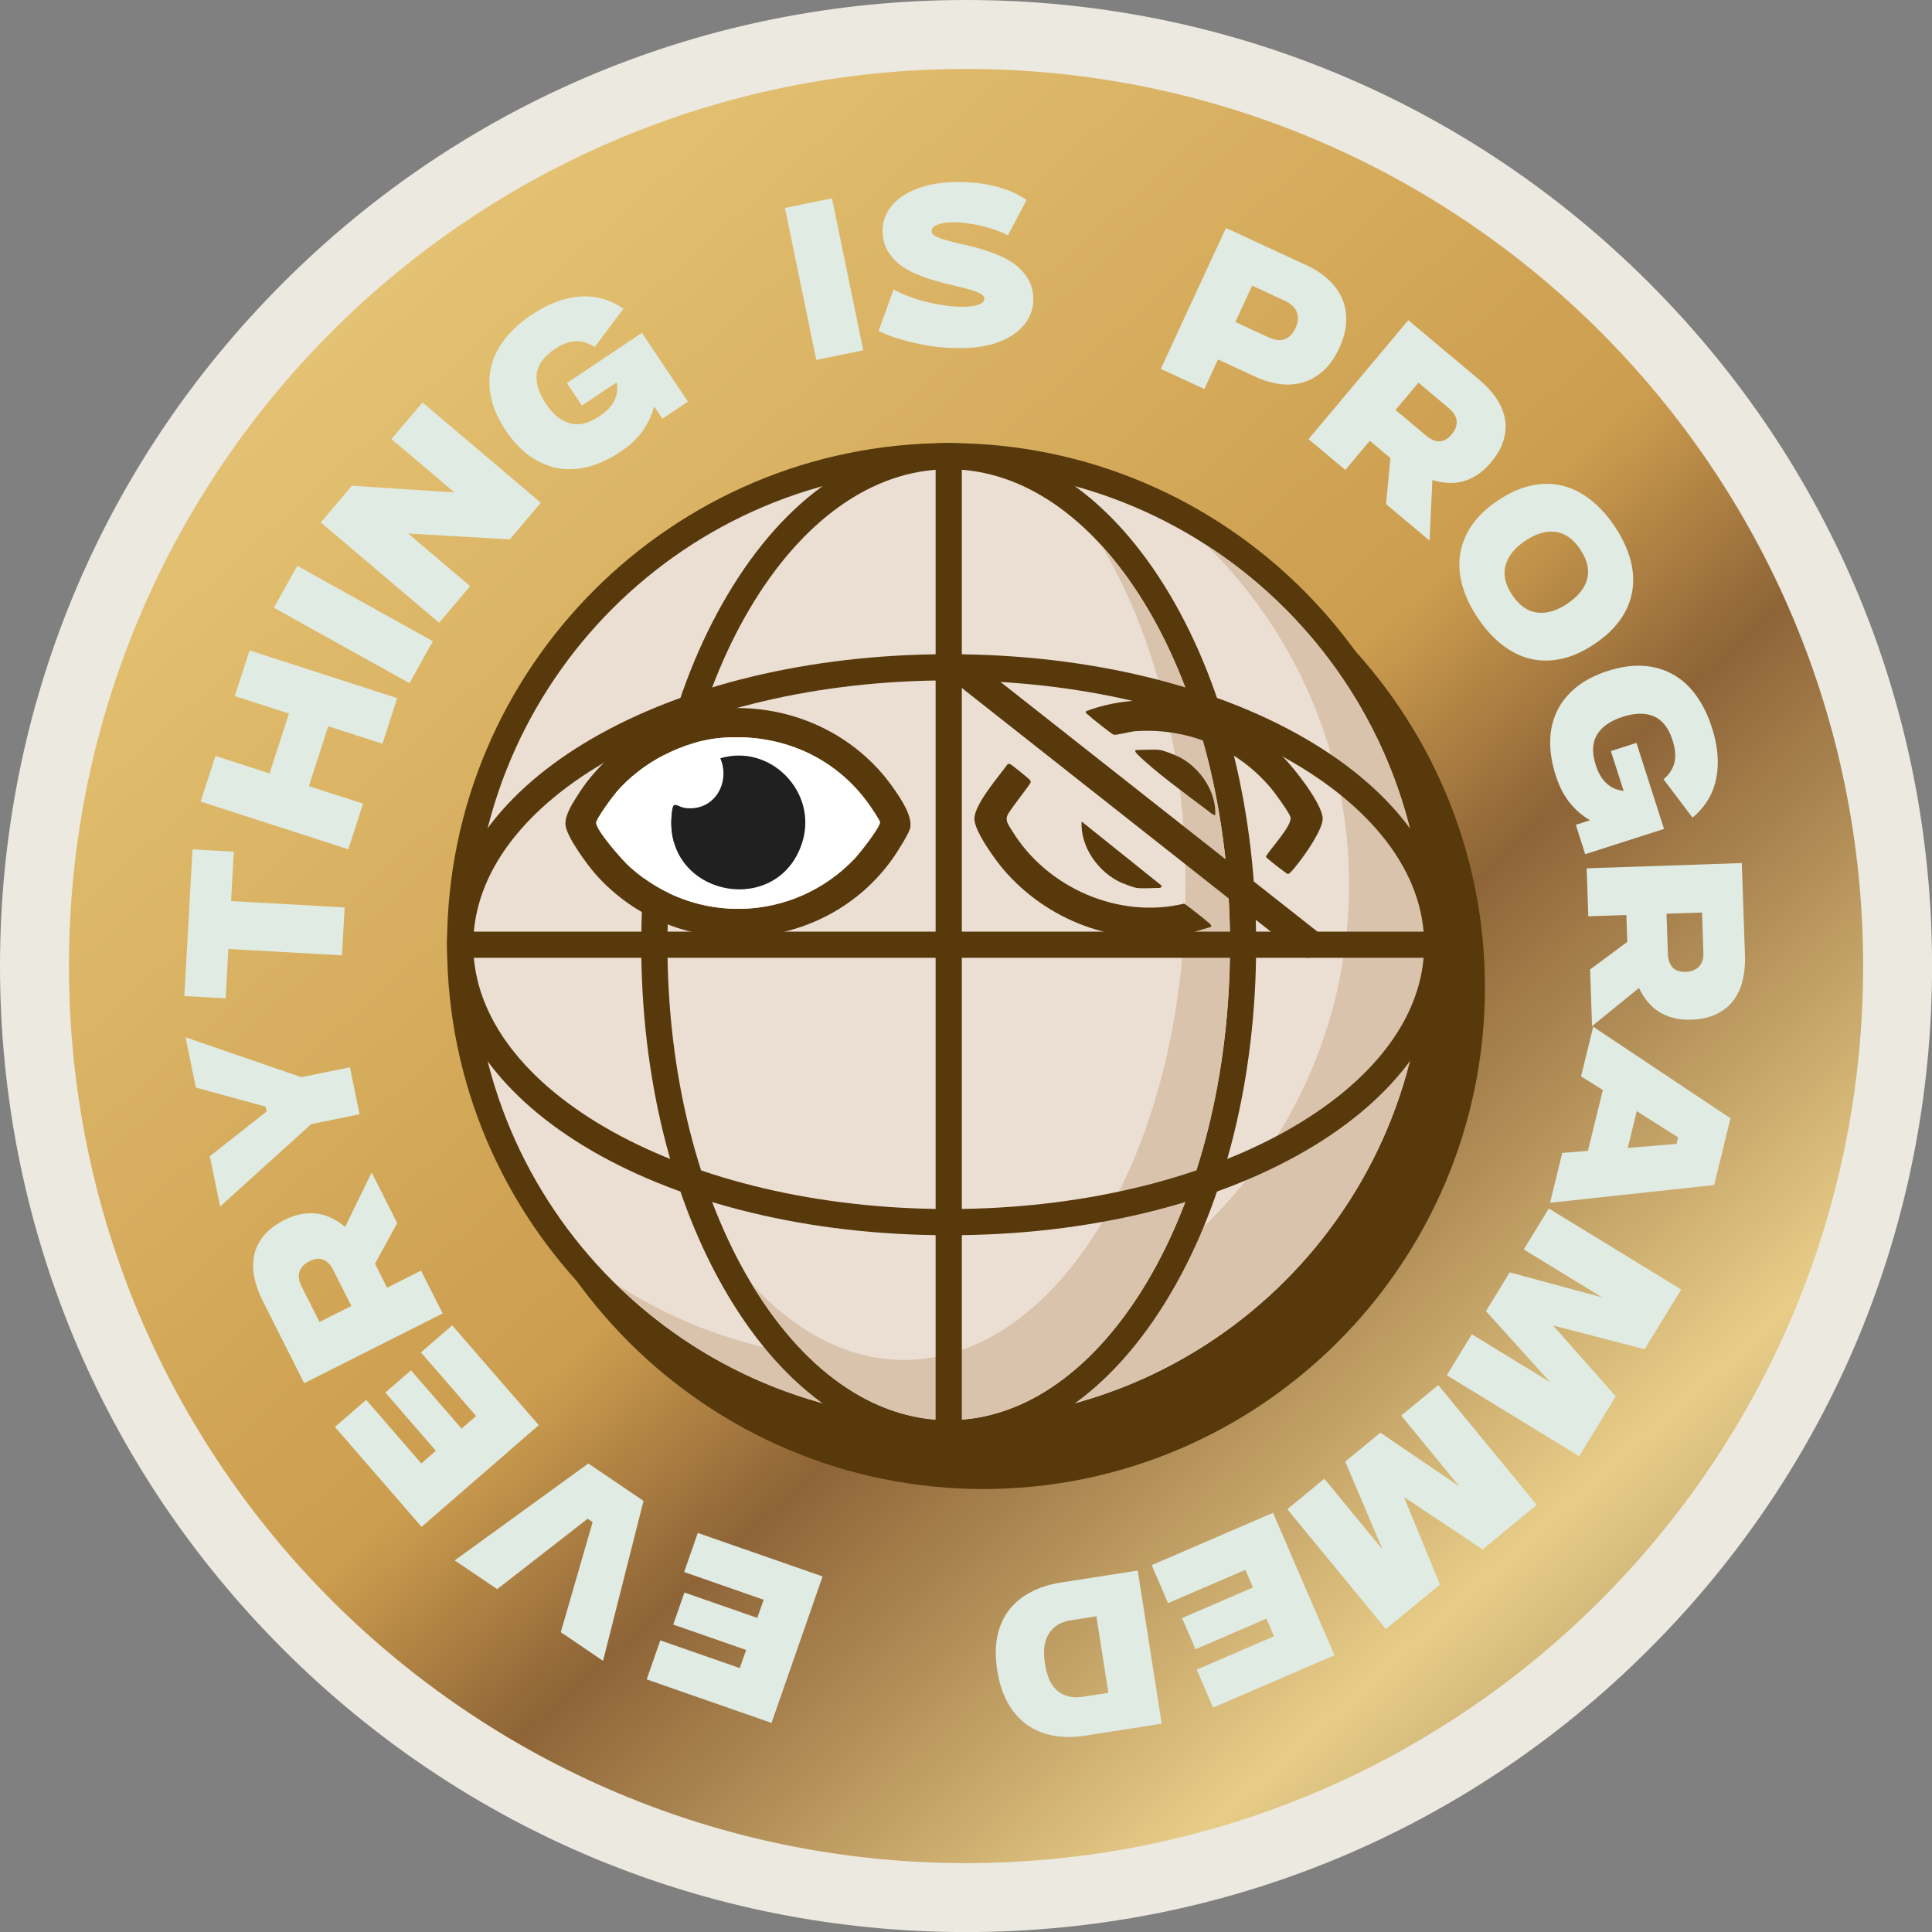 <?xml version="1.0" encoding="UTF-8"?><svg id="Capa_2" xmlns="http://www.w3.org/2000/svg" xmlns:xlink="http://www.w3.org/1999/xlink" viewBox="0 0 280.17 280.17"><rect x="0" y="0" width="280.17" height="280.17" fill="#808080" stroke="none"/><defs><style>.cls-1{fill:#57390c;}.cls-2{fill:#ebe9e0;}.cls-3{fill:#fff;}.cls-4{fill:#d9c3ac;}.cls-5{fill:#ebded3;}.cls-6{fill:url(#Degradado_sin_nombre_592);}.cls-7{fill:#e0ebe3;}.cls-8{fill:#202020;}</style><linearGradient id="Degradado_sin_nombre_592" x1="28.92" y1="16.12" x2="328.68" y2="350.38" gradientUnits="userSpaceOnUse"><stop offset="0" stop-color="#ebcc7d"/><stop offset=".38" stop-color="#cc9d4e"/><stop offset=".46" stop-color="#8e6335" stop-opacity=".98"/><stop offset=".63" stop-color="#e8cd87" stop-opacity=".99"/><stop offset=".94" stop-color="#341e11" stop-opacity=".93"/></linearGradient></defs><g id="Capa_2-2"><path class="cls-6" d="M140.09,275.17c-74.49,0-135.08-60.6-135.08-135.08S65.6,5,140.09,5s135.09,60.6,135.09,135.09-60.6,135.08-135.09,135.08Z"/><path class="cls-2" d="M140.09,10c71.84,0,130.09,58.24,130.09,130.09s-58.24,130.09-130.09,130.09S10,211.93,10,140.09,68.24,10,140.09,10M140.09,0c-37.42,0-72.6,14.57-99.06,41.03C14.57,67.49,0,102.67,0,140.09s14.57,72.6,41.03,99.06c26.46,26.46,61.64,41.03,99.06,41.03s72.6-14.57,99.06-41.03c26.46-26.46,41.03-61.64,41.03-99.06s-14.57-72.6-41.03-99.06C212.68,14.57,177.5,0,140.09,0h0Z"/><path class="cls-7" d="M111.88,249.85l-18.1-6.31,1.97-5.66,11.53,4.02.92-2.63-10.57-3.68,1.62-4.65,10.57,3.68.92-2.63-11.53-4.02,1.98-5.67,18.1,6.31-7.41,21.25Z"/><path class="cls-7" d="M81.32,236.7l4.62-15.97-.72-.49-13.12,10.21-6.16-4.17,19.38-14.05,8,5.42-5.87,23.2-6.13-4.16Z"/><path class="cls-7" d="M61.13,221.41l-12.56-14.48,4.53-3.93,8,9.22,2.11-1.83-7.33-8.45,3.72-3.22,7.33,8.45,2.11-1.83-8-9.22,4.53-3.93,12.56,14.48-17,14.75Z"/><path class="cls-7" d="M44.12,200.61l-6.03-11.98c-.58-1.14-.98-2.27-1.21-3.39-.23-1.12-.23-2.18-.02-3.2s.68-1.96,1.39-2.84c.71-.87,1.72-1.64,3.03-2.3.86-.43,1.69-.72,2.49-.85.8-.14,1.58-.15,2.31-.04s1.44.33,2.1.67c.66.34,1.29.75,1.87,1.24l3.85-7.89,3.7,7.34-3.22,5.89,1.75,3.48,4.93-2.48,3.13,6.21-20.09,10.12ZM46.34,191.7l4.61-2.32-2.62-5.2c-.38-.75-.85-1.25-1.43-1.5-.57-.25-1.25-.18-2.04.22-.43.22-.76.47-1,.75-.24.29-.39.59-.47.91s-.08.64-.02.97c.06.33.18.65.34.97l2.62,5.2Z"/><path class="cls-7" d="M45.13,163.02l-13.21,11.94-1.49-7.29,8.23-6.48-.14-.71-10.12-2.77-1.49-7.29,16.79,5.79,7.05-1.44,1.39,6.82-7.03,1.43Z"/><path class="cls-7" d="M33.12,137.62l-.4,7.16-5.99-.34,1.19-21.27,5.99.34-.4,7.16,16.47.92-.39,6.95-16.47-.92Z"/><path class="cls-7" d="M47.6,105.32l-2.8,8.68,7.85,2.54-2.14,6.62-21.41-6.92,2.14-6.62,7.85,2.54,2.81-8.68-7.85-2.54,2.14-6.62,21.41,6.92-2.14,6.62-7.85-2.54Z"/><path class="cls-7" d="M39.72,88.13l3.39-6.08,19.66,10.94-3.39,6.08-19.66-10.94Z"/><path class="cls-7" d="M46.53,75.75l4.5-5.31,14.87.97-9.13-7.74,4.5-5.31,17.16,14.55-4.5,5.31-14.74-.85,8.99,7.63-4.5,5.31-17.16-14.55Z"/><path class="cls-7" d="M82.19,55.56l10.9-7.29,6.67,9.97-3.71,2.49-1.2-1.8c-.3,1.21-.83,2.37-1.6,3.49s-1.86,2.15-3.27,3.09c-1.51,1.01-3.03,1.72-4.54,2.14-1.52.41-2.99.5-4.43.26s-2.81-.82-4.11-1.72c-1.3-.91-2.5-2.17-3.57-3.78-1.09-1.63-1.8-3.22-2.12-4.77-.33-1.55-.32-3.04.02-4.47s1.01-2.78,2.02-4.05c1-1.27,2.28-2.43,3.85-3.48,2.36-1.58,4.68-2.46,6.96-2.63,2.28-.18,4.39.41,6.35,1.75l-4.18,5.57c-.88-.59-1.78-.88-2.72-.85-.93.02-1.96.41-3.07,1.15-1.56,1.05-2.43,2.23-2.6,3.56-.17,1.33.27,2.77,1.31,4.34,1.03,1.55,2.2,2.5,3.5,2.86,1.3.36,2.73.02,4.29-1.03,1.03-.69,1.75-1.44,2.15-2.27.4-.82.52-1.7.34-2.65l-5.04,3.37-2.17-3.24Z"/><path class="cls-7" d="M113.83,30.16l6.82-1.4,4.54,22.04-6.82,1.4-4.54-22.04Z"/><path class="cls-7" d="M129.58,41.97c.71.39,1.49.74,2.34,1.06.85.32,1.73.59,2.64.8.9.22,1.81.39,2.71.5.9.12,1.73.17,2.49.16.96-.01,1.7-.13,2.22-.34.52-.22.77-.5.77-.83,0-.3-.22-.56-.64-.77-.42-.21-.98-.42-1.66-.61-.68-.19-1.46-.38-2.35-.58s-1.78-.44-2.7-.71-1.81-.61-2.7-.98c-.88-.38-1.67-.85-2.36-1.41-.69-.56-1.25-1.22-1.68-1.99s-.65-1.67-.67-2.71c-.01-1,.21-1.93.68-2.78.47-.86,1.16-1.61,2.07-2.25.91-.64,2.03-1.15,3.36-1.53,1.32-.38,2.84-.58,4.54-.6,1.74-.02,3.25.1,4.52.36s2.33.56,3.18.89c.98.41,1.83.86,2.54,1.35l-2.72,5.14c-.54-.29-1.16-.56-1.84-.8-.68-.24-1.39-.44-2.11-.6-.72-.16-1.43-.29-2.12-.38-.69-.09-1.33-.13-1.91-.12-.94.01-1.69.13-2.25.36-.56.23-.83.54-.83.94,0,.3.22.55.64.76.42.21.98.4,1.66.59.68.19,1.46.38,2.35.57.88.19,1.78.42,2.69.7.91.28,1.81.61,2.7,1s1.67.87,2.36,1.44c.69.57,1.25,1.25,1.68,2.03.43.78.65,1.72.67,2.8.01.82-.18,1.64-.57,2.47-.39.83-1,1.57-1.83,2.25-.83.67-1.9,1.22-3.2,1.65-1.3.43-2.87.65-4.69.68-1.78.02-3.41-.09-4.88-.34s-2.75-.54-3.84-.86c-1.27-.36-2.41-.79-3.44-1.27l2.17-6Z"/><path class="cls-7" d="M177.78,33.06l11.76,5.44c1.2.55,2.23,1.24,3.1,2.05.87.81,1.53,1.72,1.98,2.73.45,1.01.65,2.12.6,3.34-.04,1.21-.38,2.5-1.01,3.86-.63,1.36-1.39,2.45-2.28,3.26-.89.81-1.87,1.38-2.93,1.7-1.06.32-2.19.41-3.36.26-1.18-.15-2.37-.5-3.56-1.05l-5.45-2.52-1.98,4.28-6.32-2.92,9.45-20.42ZM181.58,41.43l-2.43,5.26,4.79,2.22c.36.17.73.29,1.09.36.36.07.72.06,1.07-.02.35-.08.67-.26.97-.53s.56-.65.79-1.14.34-.94.35-1.34c.01-.4-.06-.77-.21-1.11-.15-.33-.37-.62-.66-.87s-.61-.45-.97-.62l-4.79-2.22Z"/><path class="cls-7" d="M204.22,46.43l10.27,8.62c.98.82,1.8,1.7,2.45,2.64.65.94,1.08,1.92,1.28,2.93.2,1.02.15,2.07-.16,3.16-.31,1.08-.93,2.19-1.87,3.31-.62.73-1.27,1.32-1.95,1.77-.68.44-1.39.76-2.11.95-.72.19-1.45.26-2.2.21-.74-.05-1.48-.18-2.21-.4l-.42,8.77-6.3-5.28.63-6.68-2.99-2.51-3.55,4.23-5.33-4.47,14.46-17.24ZM205.69,55.5l-3.32,3.95,4.46,3.74c.64.54,1.28.81,1.9.81.62,0,1.22-.33,1.79-1.01.31-.37.51-.73.62-1.09s.13-.7.07-1.02c-.06-.32-.18-.62-.37-.89-.19-.28-.42-.53-.69-.76l-4.46-3.74Z"/><path class="cls-7" d="M217.23,72.58c1.62-1.1,3.22-1.81,4.79-2.16,1.56-.34,3.07-.34,4.5,0,1.44.34,2.8,1.02,4.09,2.02,1.29,1,2.46,2.29,3.53,3.87s1.81,3.15,2.26,4.72c.44,1.57.55,3.09.33,4.55-.22,1.46-.78,2.86-1.69,4.18-.91,1.32-2.17,2.53-3.8,3.62-1.63,1.1-3.22,1.81-4.79,2.16-1.57.34-3.07.34-4.51,0s-2.8-1.02-4.09-2.02c-1.29-1-2.46-2.29-3.53-3.87-1.06-1.58-1.81-3.14-2.25-4.71-.44-1.56-.55-3.08-.33-4.55s.78-2.87,1.68-4.19c.91-1.32,2.17-2.53,3.8-3.62ZM219.3,86.3c1.02,1.51,2.22,2.35,3.6,2.53,1.38.18,2.85-.25,4.39-1.29,1.58-1.06,2.53-2.26,2.88-3.6.34-1.34,0-2.76-1.01-4.27-1.02-1.51-2.21-2.36-3.59-2.54-1.38-.18-2.84.25-4.4,1.3-1.54,1.04-2.49,2.23-2.85,3.58s-.03,2.78.99,4.29Z"/><path class="cls-7" d="M237.31,107.73l4,12.48-11.43,3.66-1.36-4.26,2.06-.66c-1.08-.62-2.05-1.45-2.91-2.5-.86-1.05-1.55-2.38-2.07-4-.55-1.73-.82-3.39-.8-4.96.02-1.57.35-3.01.97-4.33.63-1.32,1.56-2.47,2.79-3.48,1.23-1,2.77-1.8,4.62-2.39,1.87-.6,3.59-.84,5.17-.73s3.01.53,4.29,1.26c1.28.72,2.4,1.74,3.34,3.05.95,1.31,1.71,2.87,2.28,4.66.87,2.7,1.07,5.17.61,7.41-.46,2.24-1.6,4.11-3.43,5.62l-4.2-5.55c.81-.68,1.33-1.47,1.57-2.38.23-.91.15-2-.26-3.27-.57-1.79-1.48-2.95-2.71-3.48-1.23-.53-2.74-.51-4.53.07-1.77.57-3.01,1.42-3.71,2.58-.7,1.15-.77,2.62-.19,4.41.38,1.18.91,2.08,1.59,2.69.68.61,1.5.96,2.45,1.06l-1.85-5.77,3.71-1.19Z"/><path class="cls-7" d="M252.59,125.17l.46,13.4c.04,1.28-.07,2.47-.33,3.58-.26,1.11-.71,2.08-1.33,2.91-.62.83-1.44,1.49-2.45,1.99-1.01.5-2.25.77-3.71.82-.96.03-1.83-.06-2.62-.27-.79-.21-1.49-.52-2.12-.93-.62-.41-1.17-.91-1.63-1.49-.46-.58-.85-1.22-1.18-1.91l-6.81,5.54-.28-8.22,5.39-4-.13-3.9-5.52.19-.24-6.96,22.49-.76ZM246.83,132.33l-5.16.17.2,5.82c.03.84.25,1.49.67,1.96.42.47,1.06.68,1.94.65.48-.02.89-.11,1.22-.27.33-.16.6-.37.8-.63s.34-.55.42-.87c.08-.32.11-.67.1-1.02l-.2-5.82Z"/><path class="cls-7" d="M250.95,162.18l-2.37,9.67-23.8,2.57,1.77-7.23,3.72-.29,2.17-8.83-3.16-1.98,1.76-7.2,19.91,13.28ZM236.06,166.47l7.06-.58.23-.96-5.99-3.79-1.31,5.33Z"/><path class="cls-7" d="M243.81,186.98l-5.31,8.68-13.27-3.44,9.08,10.27-5.31,8.68-19.19-11.74,3.63-5.94,11.36,6.95-9.31-10.3,3.44-5.63,13.4,3.63-11.36-6.95,3.63-5.94,19.19,11.74Z"/><path class="cls-7" d="M222.86,218.23l-7.85,6.46-11.41-7.59,5.22,12.68-7.85,6.46-14.29-17.38,5.37-4.42,8.46,10.29-5.43-12.78,5.1-4.19,11.47,7.81-8.46-10.29,5.38-4.42,14.29,17.38Z"/><path class="cls-7" d="M193.52,240.04l-17.6,7.59-2.38-5.51,11.21-4.83-1.1-2.56-10.28,4.43-1.95-4.52,10.28-4.43-1.1-2.56-11.21,4.83-2.38-5.51,17.6-7.59,8.91,20.66Z"/><path class="cls-7" d="M168.47,249.96l-11.11,1.74c-1.64.26-3.17.25-4.6,0-1.43-.26-2.7-.79-3.81-1.57-1.11-.79-2.04-1.84-2.79-3.16s-1.26-2.91-1.55-4.77c-.29-1.86-.28-3.51.03-4.97.31-1.46.88-2.71,1.7-3.77.83-1.06,1.88-1.92,3.16-2.59,1.28-.67,2.74-1.13,4.38-1.38l11.11-1.74,3.48,22.23ZM160.73,245.47l-1.74-11.08-3.71.58c-1.42.22-2.48.86-3.16,1.91-.69,1.05-.88,2.52-.58,4.42.3,1.9.93,3.22,1.9,3.97.97.75,2.16,1.01,3.58.79l3.71-.58Z"/><path class="cls-1" d="M142.59,70.43c-40.11,0-72.75,32.63-72.75,72.75s32.63,72.75,72.75,72.75,72.75-32.63,72.75-72.75-32.63-72.75-72.75-72.75Z"/><path class="cls-5" d="M137.58,207.85c-39.06,0-70.85-31.78-70.85-70.85s31.78-70.85,70.85-70.85,70.85,31.78,70.85,70.85-31.78,70.85-70.85,70.85Z"/><path class="cls-1" d="M137.58,68.05c38.08,0,68.95,30.87,68.95,68.95s-30.87,68.95-68.95,68.95-68.95-30.87-68.95-68.95,30.87-68.95,68.95-68.95M137.58,64.25c-40.11,0-72.75,32.63-72.75,72.75s32.63,72.75,72.75,72.75,72.75-32.63,72.75-72.75-32.63-72.75-72.75-72.75h0Z"/><path class="cls-4" d="M174.97,79.08c12.74,12.51,20.66,29.92,20.66,49.19,0,38.08-30.87,68.95-68.95,68.95-13.78,0-26.61-4.06-37.38-11.03,12.44,12.21,29.48,19.75,48.29,19.75,38.08,0,68.95-30.87,68.95-68.95,0-24.29-12.57-45.64-31.56-57.92Z"/><path class="cls-5" d="M137.58,207.85c-23.54,0-42.69-31.78-42.69-70.85s19.15-70.85,42.69-70.85,42.69,31.78,42.69,70.85-19.15,70.85-42.69,70.85Z"/><path class="cls-1" d="M137.58,68.05c22.53,0,40.79,30.87,40.79,68.95s-18.26,68.95-40.79,68.95-40.79-30.87-40.79-68.95,18.26-68.95,40.79-68.95M137.58,64.25c-12.29,0-23.7,7.83-32.11,22.06-8.05,13.6-12.48,31.6-12.48,50.69s4.43,37.09,12.48,50.69c8.41,14.23,19.82,22.06,32.11,22.06s23.7-7.83,32.11-22.06c8.05-13.6,12.47-31.6,12.47-50.69s-4.43-37.09-12.47-50.69c-8.42-14.23-19.82-22.06-32.11-22.06h0Z"/><path class="cls-4" d="M159.7,79.08c7.54,12.51,12.22,29.92,12.22,49.19,0,38.08-18.26,68.95-40.79,68.95-8.15,0-15.74-4.06-22.12-11.03,7.36,12.21,17.44,19.75,28.57,19.75,22.53,0,40.79-30.87,40.79-68.95,0-24.29-7.44-45.64-18.67-57.92Z"/><path class="cls-1" d="M137.58,207.85c-1.05,0-1.9-.85-1.9-1.9V68.05c0-1.05.85-1.9,1.9-1.9s1.9.85,1.9,1.9v137.89c0,1.05-.85,1.9-1.9,1.9Z"/><path class="cls-1" d="M206.53,138.9H68.64c-1.05,0-1.9-.85-1.9-1.9s.85-1.9,1.9-1.9h137.89c1.05,0,1.9.85,1.9,1.9s-.85,1.9-1.9,1.9Z"/><path class="cls-1" d="M137.58,98.67c38.08,0,68.95,17.16,68.95,38.33s-30.87,38.33-68.95,38.33-68.95-17.16-68.95-38.33,30.87-38.33,68.95-38.33M137.58,94.87c-40.79,0-72.75,18.51-72.75,42.13s31.95,42.13,72.75,42.13,72.75-18.51,72.75-42.13-31.95-42.13-72.75-42.13h0Z"/><path class="cls-1" d="M190.65,138.48c-.78.67-1.33.45-2.13-.04l-49.44-38.99c-1.54-1.48,1.07-4.64,2.73-3.14l49.49,38.99c1.1.9.19,2.46-.65,3.18Z"/><path class="cls-1" d="M186.04,109.75c1.57,1.55,5.7,6.79,5.77,8.93.05,1.55-2.55,5.27-3.58,6.54-.25.31-1.2,1.57-1.47,1.53-.18-.03-2.61-1.93-2.85-2.18-.12-.12-.33-.17-.3-.43.67-1.1,3.77-4.44,3.54-5.6-.13-.64-2.28-3.57-2.82-4.22-4.93-5.86-12.09-8.79-19.66-8.29-.73.05-2.75.6-3.15.52-.29-.06-3.32-2.51-3.74-2.9-.17-.16-.38-.16-.3-.51,9.77-3.68,21.19-.69,28.57,6.61Z"/><path class="cls-1" d="M175.61,134.41c-1.52.44-3.02.97-4.59,1.22-9.47,1.5-19.17-2.18-25.46-9.49-1.2-1.4-4.3-5.65-4.26-7.43.05-2.13,3.53-6.1,4.78-7.84.13-.12.26-.11.42-.06.17.05,2.53,1.97,2.7,2.16.13.14.27.21.27.45,0,.29-2.93,3.86-3.35,4.76-.4.85.15,1.47.61,2.23,5.07,8.38,15.56,12.91,24.98,10.63.22.06,3.32,2.52,3.64,2.84.17.17.34.23.27.54Z"/><path class="cls-1" d="M164.85,128.77c-.39-.05-1.71-.54-2.14-.72-3.32-1.44-6.06-5.14-5.86-8.92l11.56,9.27c.18.1-.16.36-.18.36-1.01,0-2.44.13-3.38,0Z"/><path class="cls-1" d="M168.23,108.77c.66.09,2.37.78,2.99,1.12,2.86,1.57,5.18,4.95,5.01,8.33-.34,0-1-.61-1.31-.84-2.86-2.15-7.43-5.48-9.88-7.9-.14-.13-.74-.72-.18-.72,1.03,0,2.42-.12,3.38,0Z"/><path class="cls-1" d="M104.77,102.75c9.82-.72,19.37,3.62,24.93,11.74.97,1.41,2.65,3.87,2.29,5.58-.17.8-1.81,3.38-2.36,4.18-10.02,14.5-31.64,15.71-43.29,2.49-1.19-1.35-4.24-5.49-4.34-7.16-.08-1.38.97-2.97,1.7-4.15,4.52-7.23,12.54-12.06,21.07-12.69ZM104.6,107c-5.61.46-11.51,3.58-15.17,7.81-.54.62-3.05,4-2.98,4.56.17,1.25,3.78,5.35,4.84,6.31,9.45,8.57,23.79,8.09,32.61-1.14.68-.71,3.73-4.56,3.7-5.31-.01-.29-1.33-2.22-1.62-2.62-4.95-6.95-12.89-10.31-21.39-9.61Z"/><path class="cls-3" d="M104.6,107c8.5-.7,16.44,2.66,21.39,9.61.28.4,1.61,2.32,1.62,2.62.03.75-3.02,4.6-3.7,5.31-8.82,9.23-23.17,9.71-32.61,1.14-1.06-.97-4.67-5.06-4.84-6.31-.08-.56,2.44-3.94,2.98-4.56,3.66-4.23,9.56-7.35,15.17-7.81ZM104.46,109.96c1.48,3.54-.84,7.59-4.86,7.24-1.69-.15-1.99-1.47-2.21,1.15-.96,11.7,15.52,14.83,18.96,3.76,2.25-7.24-4.62-14.3-11.89-12.15Z"/><path class="cls-8" d="M104.46,109.96c7.27-2.15,14.14,4.91,11.89,12.15-3.44,11.08-19.92,7.94-18.96-3.76.21-2.62.52-1.3,2.21-1.15,4.02.35,6.35-3.7,4.86-7.24Z"/></g></svg>